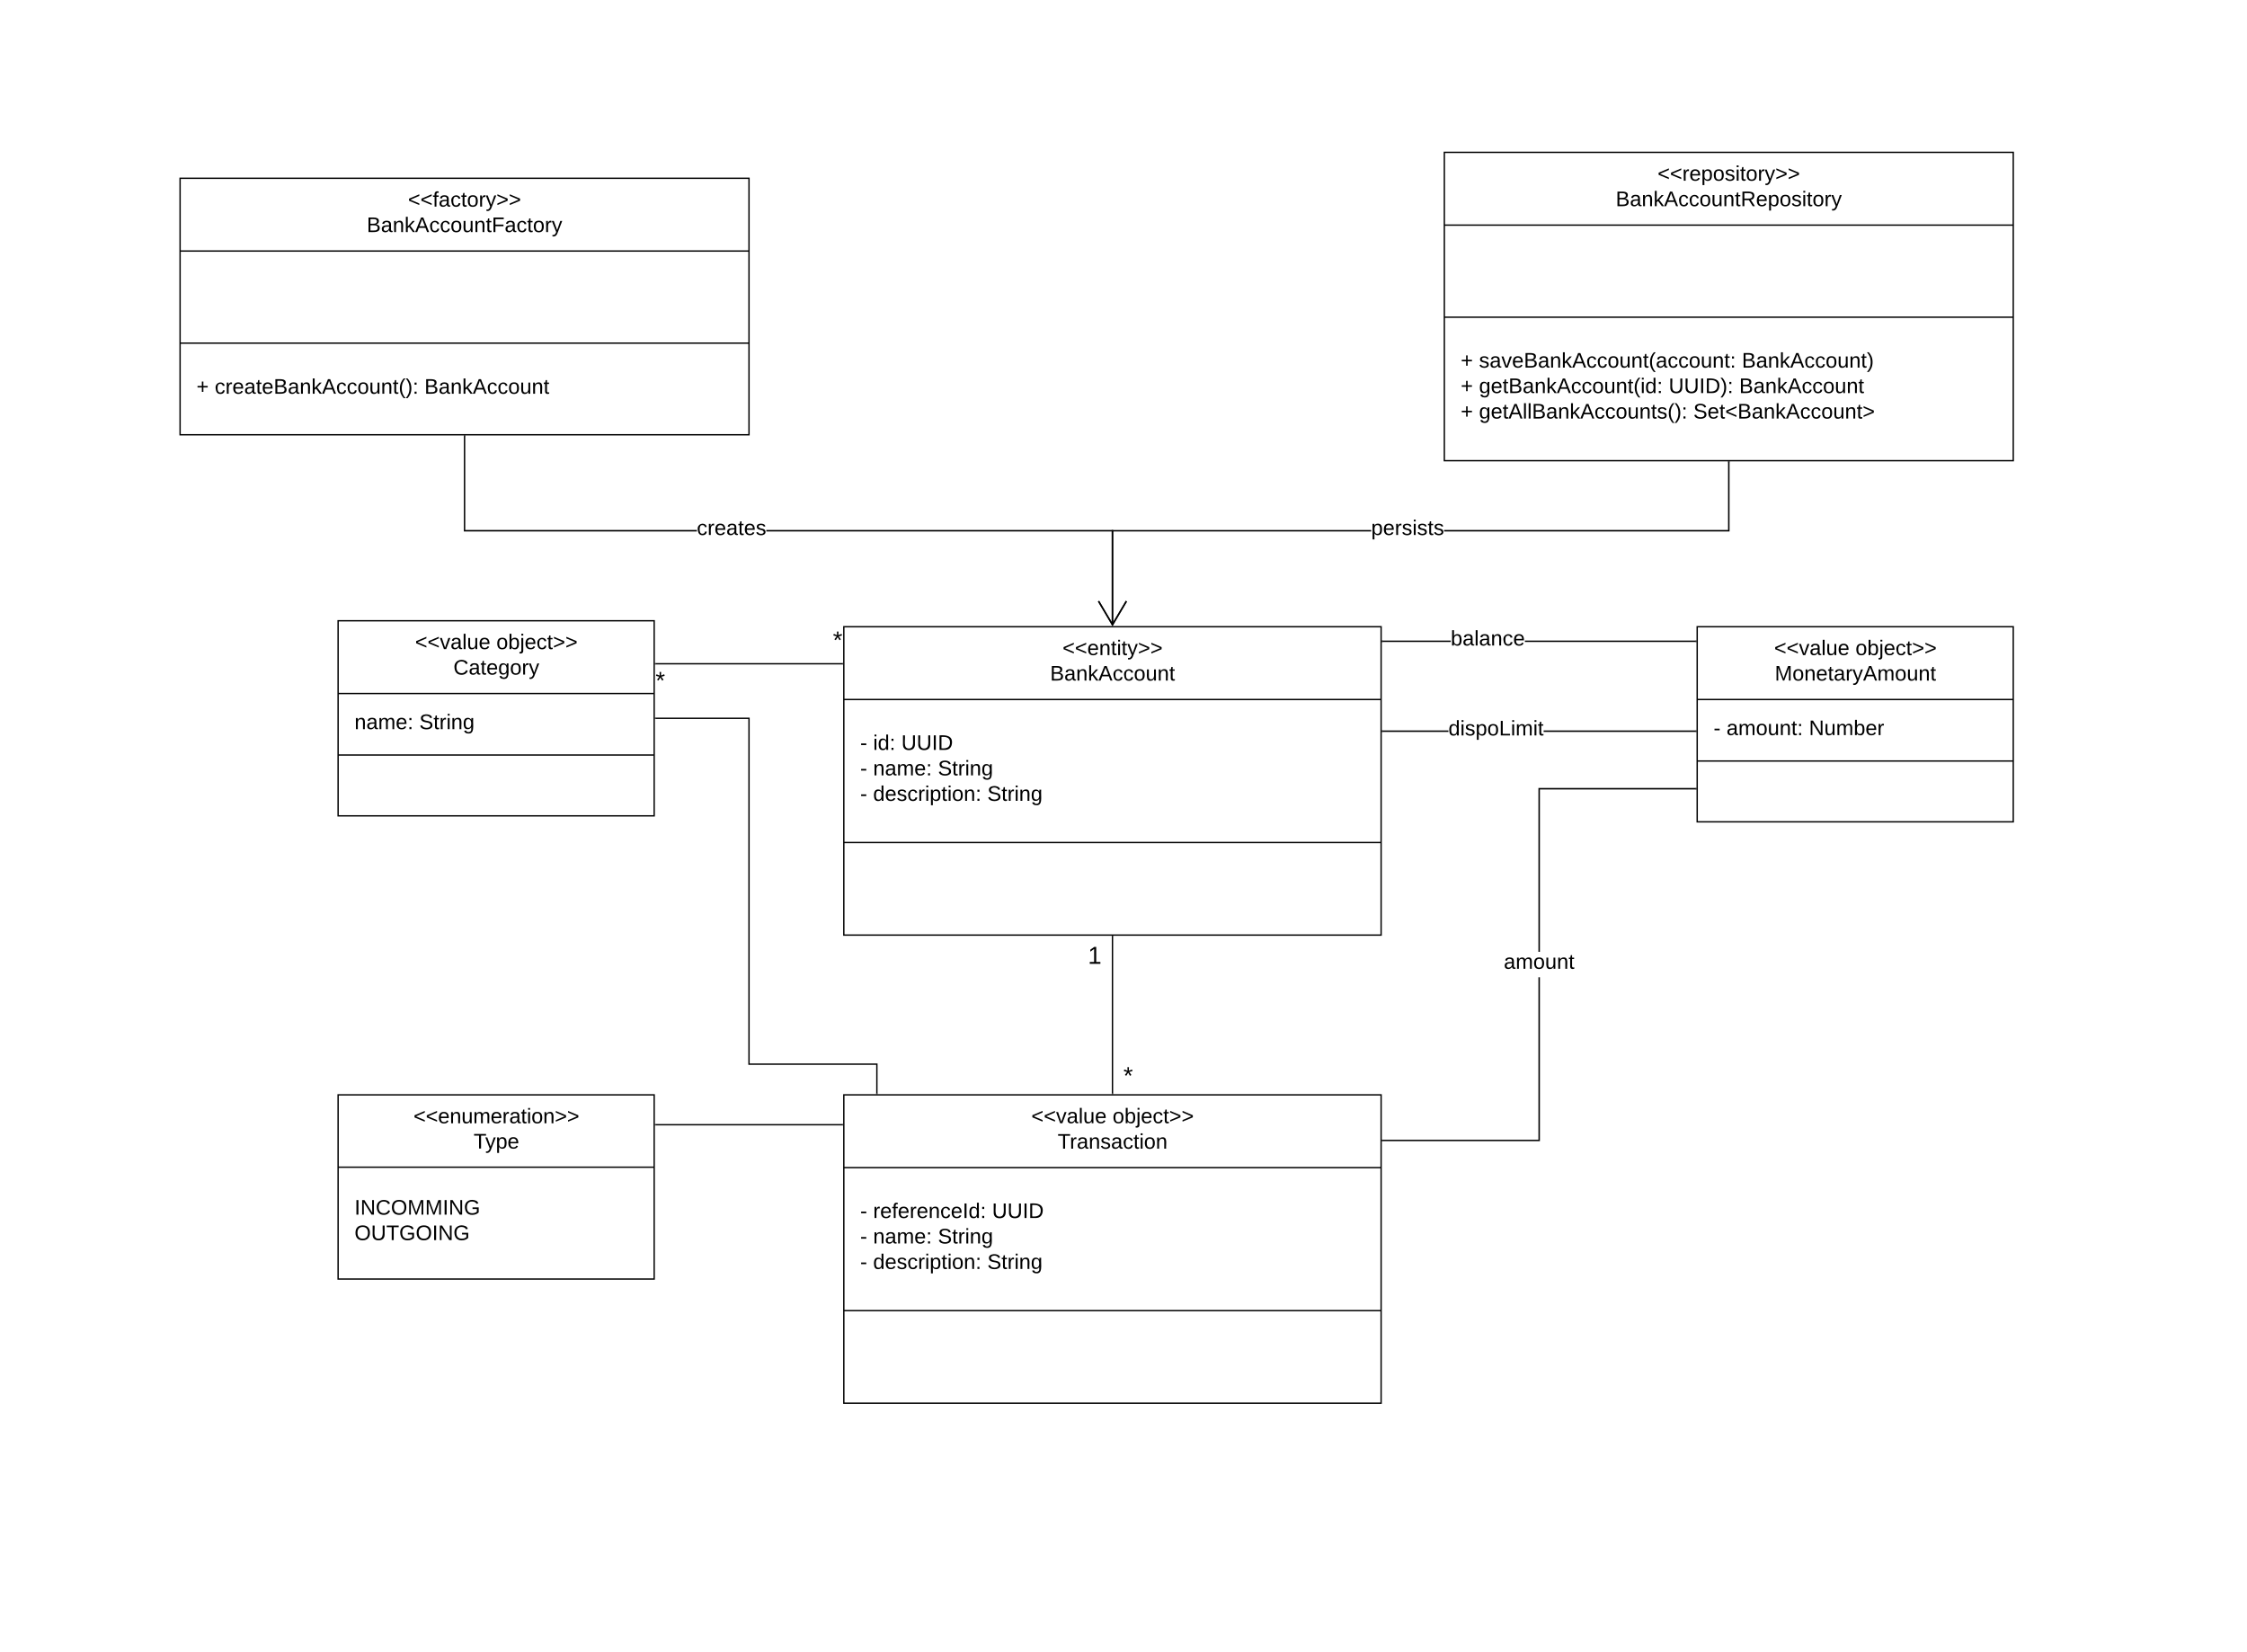 <svg xmlns="http://www.w3.org/2000/svg" xmlns:xlink="http://www.w3.org/1999/xlink" xmlns:lucid="lucid" width="1647" height="1211"><g transform="translate(-1953 -1769)" lucid:page-tab-id="0_0"><path d="M0 0h7006.96v3444.06H0z" fill="#fff"/><path d="M2571.5 2228.38h393.83v226H2571.5z" stroke="#000" fill="#fff"/><path d="M2571.5 2281.72h393.83m-393.83 104.83h393.83" stroke="#000" fill="none"/><use xlink:href="#a" transform="matrix(1,0,0,1,2579.5,2236.382) translate(152.293 12.778)"/><use xlink:href="#b" transform="matrix(1,0,0,1,2579.5,2236.382) translate(143.198 31.444)"/><use xlink:href="#c" transform="matrix(1,0,0,1,2583.5,2289.715) translate(0 28.944)"/><use xlink:href="#d" transform="matrix(1,0,0,1,2583.5,2289.715) translate(9.463 28.944)"/><use xlink:href="#e" transform="matrix(1,0,0,1,2583.5,2289.715) translate(30.16 28.944)"/><use xlink:href="#c" transform="matrix(1,0,0,1,2583.5,2289.715) translate(0 47.611)"/><use xlink:href="#f" transform="matrix(1,0,0,1,2583.5,2289.715) translate(9.463 47.611)"/><use xlink:href="#g" transform="matrix(1,0,0,1,2583.5,2289.715) translate(56.951 47.611)"/><use xlink:href="#c" transform="matrix(1,0,0,1,2583.5,2289.715) translate(0 66.278)"/><use xlink:href="#h" transform="matrix(1,0,0,1,2583.5,2289.715) translate(9.463 66.278)"/><use xlink:href="#i" transform="matrix(1,0,0,1,2583.5,2289.715) translate(93.16 66.278)"/><path d="M3197 2228.38h231.67v143H3197z" stroke="#000" fill="#fff"/><path d="M3197 2281.72h231.67M3197 2326.8h231.67" stroke="#000" fill="none"/><use xlink:href="#j" transform="matrix(1,0,0,1,3205,2236.382) translate(48.414 12.778)"/><use xlink:href="#k" transform="matrix(1,0,0,1,3205,2236.382) translate(108 12.778)"/><use xlink:href="#l" transform="matrix(1,0,0,1,3205,2236.382) translate(48.867 31.444)"/><use xlink:href="#c" transform="matrix(1,0,0,1,3209,2289.715) translate(0 18.111)"/><use xlink:href="#m" transform="matrix(1,0,0,1,3209,2289.715) translate(9.463 18.111)"/><use xlink:href="#n" transform="matrix(1,0,0,1,3209,2289.715) translate(69.914 18.111)"/><path d="M3016.34 2239.53h-50v-1h50zm179.66 0h-125.26v-1H3196z" stroke="#000" stroke-width=".05"/><path d="M2966.35 2239.53h-.52v-1h.52z"/><path d="M2966.37 2239.56h-.56v-1.05h.57zm-.5-1v.95h.45v-.94z" stroke="#000" stroke-width=".05"/><path d="M3196.5 2239.53h-.5v-1h.5z"/><path d="M3196.53 2239.56h-.57v-1.05h.57zm-.52-1v.95h.47v-.94z" stroke="#000" stroke-width=".05"/><use xlink:href="#o" transform="matrix(1,0,0,1,3016.341,2229.698) translate(0 12.444)"/><path d="M3014.64 2305.44h-48.3v-1h48.3zm181.36 0h-111.53v-1H3196z" stroke="#000" stroke-width=".05"/><path d="M2966.35 2305.44h-.52v-1h.52z"/><path d="M2966.37 2305.47h-.56v-1.05h.57zm-.5-1v.95h.45v-.95z" stroke="#000" stroke-width=".05"/><path d="M3196.5 2305.44h-.5v-1h.5z"/><path d="M3196.53 2305.47h-.57v-1.05h.57zm-.52-1v.95h.47v-.95z" stroke="#000" stroke-width=".05"/><use xlink:href="#p" transform="matrix(1,0,0,1,3014.645,2295.61) translate(0 12.444)"/><path d="M2200.83 2224h231.67v143h-231.67z" stroke="#000" fill="#fff"/><path d="M2200.83 2277.33h231.67m-231.67 45.08h231.67" stroke="#000" fill="none"/><use xlink:href="#j" transform="matrix(1,0,0,1,2208.833,2232) translate(48.414 12.778)"/><use xlink:href="#k" transform="matrix(1,0,0,1,2208.833,2232) translate(108 12.778)"/><use xlink:href="#q" transform="matrix(1,0,0,1,2208.833,2232) translate(76.5 31.444)"/><use xlink:href="#r" transform="matrix(1,0,0,1,2212.833,2285.333) translate(0 18.111)"/><use xlink:href="#i" transform="matrix(1,0,0,1,2212.833,2285.333) translate(47.488 18.111)"/><path d="M2570.5 2255.52h-137" stroke="#000" fill="none"/><path d="M2571 2256.02h-.5v-1h.5zM2433.5 2256.02h-.5v-1h.5z" stroke="#000" stroke-width=".05"/><use xlink:href="#s" transform="matrix(1,0,0,1,2563.5,2229.922) translate(0 14.4)"/><use xlink:href="#s" transform="matrix(1,0,0,1,2433.5,2259.522) translate(0 14.4)"/><path d="M2571.5 2571.5h393.83v226H2571.5z" stroke="#000" fill="#fff"/><path d="M2571.5 2624.83h393.83m-393.83 104.83h393.83" stroke="#000" fill="none"/><use xlink:href="#j" transform="matrix(1,0,0,1,2579.5,2579.5) translate(129.414 12.778)"/><use xlink:href="#k" transform="matrix(1,0,0,1,2579.5,2579.5) translate(189 12.778)"/><use xlink:href="#t" transform="matrix(1,0,0,1,2579.5,2579.5) translate(148.728 31.444)"/><use xlink:href="#c" transform="matrix(1,0,0,1,2583.5,2632.833) translate(0 28.944)"/><use xlink:href="#u" transform="matrix(1,0,0,1,2583.5,2632.833) translate(9.463 28.944)"/><use xlink:href="#e" transform="matrix(1,0,0,1,2583.5,2632.833) translate(96.66 28.944)"/><use xlink:href="#c" transform="matrix(1,0,0,1,2583.5,2632.833) translate(0 47.611)"/><use xlink:href="#f" transform="matrix(1,0,0,1,2583.5,2632.833) translate(9.463 47.611)"/><use xlink:href="#g" transform="matrix(1,0,0,1,2583.5,2632.833) translate(56.951 47.611)"/><use xlink:href="#c" transform="matrix(1,0,0,1,2583.5,2632.833) translate(0 66.278)"/><use xlink:href="#h" transform="matrix(1,0,0,1,2583.5,2632.833) translate(9.463 66.278)"/><use xlink:href="#i" transform="matrix(1,0,0,1,2583.5,2632.833) translate(93.16 66.278)"/><path d="M3081.67 2605.4h-115.34v-1h114.34v-119.06h1zM3196 2347.6h-114.33v119.05h-1v-120.05H3196z" stroke="#000" stroke-width=".05"/><path d="M2966.35 2605.4h-.52v-1h.52z"/><path d="M2966.37 2605.4h-.56v-1.04h.57zm-.5-1v.96h.45v-.95z" stroke="#000" stroke-width=".05"/><path d="M3196.5 2347.62h-.5v-1h.5z"/><path d="M3196.53 2347.65h-.57v-1.05h.57zm-.52-1v.95h.47v-.95z" stroke="#000" stroke-width=".05"/><use xlink:href="#v" transform="matrix(1,0,0,1,3055.262,2466.671) translate(0 12.444)"/><path d="M2200.83 2571.5h231.67v135h-231.67z" stroke="#000" fill="#fff"/><path d="M2200.83 2624.52h231.67" stroke="#000" fill="none"/><use xlink:href="#w" transform="matrix(1,0,0,1,2208.833,2579.5) translate(47.218 12.83)"/><use xlink:href="#x" transform="matrix(1,0,0,1,2208.833,2579.5) translate(91.31 31.341)"/><use xlink:href="#y" transform="matrix(1,0,0,1,2212.833,2632.522) translate(0 26.778)"/><use xlink:href="#z" transform="matrix(1,0,0,1,2212.833,2632.522) translate(0 45.444)"/><path d="M2570.5 2593.4h-137" stroke="#000" fill="none"/><path d="M2571 2593.9h-.5v-1h.5zM2433.5 2593.9h-.5v-1h.5z" stroke="#000" stroke-width=".05"/><path d="M2768.42 2455.38v115.12" stroke="#000" fill="none"/><path d="M2768.92 2455.4h-1v-.52h1zM2768.92 2571h-1v-.5h1z" stroke="#000" stroke-width=".05"/><g><use xlink:href="#A" transform="matrix(1,0,0,1,2750.417,2461.047) translate(0 14.4)"/></g><g><use xlink:href="#s" transform="matrix(1,0,0,1,2776.417,2549.2) translate(0 14.4)"/></g><path d="M2595.73 2570.5V2549H2502v-253.5h-68.5" stroke="#000" fill="none"/><path d="M2596.23 2571h-1v-.5h1zM2433.5 2296h-.5v-1h.5z" stroke="#000" stroke-width=".05"/><path d="M2085 1899.67h417v188h-417z" stroke="#000" fill="#fff"/><path d="M2085 1953h417m-417 67.5h417" stroke="#000" fill="none"/><g><use xlink:href="#B" transform="matrix(1,0,0,1,2093,1907.667) translate(159.04 12.778)"/><use xlink:href="#C" transform="matrix(1,0,0,1,2093,1907.667) translate(128.815 31.444)"/></g><g><use xlink:href="#D" transform="matrix(1,0,0,1,2097,2028.496) translate(0 29.111)"/><use xlink:href="#E" transform="matrix(1,0,0,1,2097,2028.496) translate(13.395 29.111)"/><use xlink:href="#F" transform="matrix(1,0,0,1,2097,2028.496) translate(167.093 29.111)"/></g><path d="M3011.67 1880.67h417v226h-417z" stroke="#000" fill="#fff"/><path d="M3011.67 1934h417m-417 67.5h417" stroke="#000" fill="none"/><g><use xlink:href="#G" transform="matrix(1,0,0,1,3019.667,1888.667) translate(148.281 12.778)"/><use xlink:href="#H" transform="matrix(1,0,0,1,3019.667,1888.667) translate(117.602 31.444)"/></g><g><use xlink:href="#D" transform="matrix(1,0,0,1,3023.667,2009.496) translate(0 28.944)"/><use xlink:href="#I" transform="matrix(1,0,0,1,3023.667,2009.496) translate(13.395 28.944)"/><use xlink:href="#J" transform="matrix(1,0,0,1,3023.667,2009.496) translate(206.068 28.944)"/><use xlink:href="#D" transform="matrix(1,0,0,1,3023.667,2009.496) translate(0 47.611)"/><use xlink:href="#K" transform="matrix(1,0,0,1,3023.667,2009.496) translate(13.395 47.611)"/><use xlink:href="#L" transform="matrix(1,0,0,1,3023.667,2009.496) translate(152.444 47.611)"/><use xlink:href="#M" transform="matrix(1,0,0,1,3023.667,2009.496) translate(204.123 47.611)"/><use xlink:href="#D" transform="matrix(1,0,0,1,3023.667,2009.496) translate(0 66.278)"/><use xlink:href="#N" transform="matrix(1,0,0,1,3023.667,2009.496) translate(13.395 66.278)"/><use xlink:href="#O" transform="matrix(1,0,0,1,3023.667,2009.496) translate(170.506 66.278)"/></g><path d="M2768.92 2157.52v69.45h-1v-68.45h-253.2v-1zm-305.15 0v1H2293v-69.85h1v68.85z" stroke="#000" stroke-width=".05"/><path d="M2294 2088.68h-1v-.5h1z"/><path d="M2294.03 2088.7h-1.06v-.56h1.06zm-1-.5v.45h.94v-.46zM2768.42 2225.92l9.75-16.5.86.52-10.6 17.94-10.63-17.94.87-.5z" stroke="#000" stroke-width=".05"/><g><use xlink:href="#P" transform="matrix(1,0,0,1,2463.767,2148.691) translate(0 12.444)"/></g><path d="M2958.05 2158.52H2768.9v68.45h-1v-69.45h190.13zm262.62 0h-209.13v-1h208.13v-49.85h1z" stroke="#000" stroke-width=".05"/><path d="M3220.67 2107.68h-1v-.5h1z"/><path d="M3220.7 2107.7h-1.06v-.56h1.05zm-1-.5v.45h.94v-.46zM2768.42 2225.92l9.75-16.5.86.52-10.6 17.94-10.63-17.94.87-.5z" stroke="#000" stroke-width=".05"/><g><use xlink:href="#Q" transform="matrix(1,0,0,1,2958.045,2148.691) translate(0 12.444)"/></g><defs><path d="M18-100v-36l175-74v27L42-118l151 64v27" id="R"/><path d="M100-194c63 0 86 42 84 106H49c0 40 14 67 53 68 26 1 43-12 49-29l28 8c-11 28-37 45-77 45C44 4 14-33 15-96c1-61 26-98 85-98zm52 81c6-60-76-77-97-28-3 7-6 17-6 28h103" id="S"/><path d="M117-194c89-4 53 116 60 194h-32v-121c0-31-8-49-39-48C34-167 62-67 57 0H25l-1-190h30c1 10-1 24 2 32 11-22 29-35 61-36" id="T"/><path d="M59-47c-2 24 18 29 38 22v24C64 9 27 4 27-40v-127H5v-23h24l9-43h21v43h35v23H59v120" id="U"/><path d="M24-231v-30h32v30H24zM24 0v-190h32V0H24" id="V"/><path d="M179-190L93 31C79 59 56 82 12 73V49c39 6 53-20 64-50L1-190h34L92-34l54-156h33" id="W"/><path d="M18-27v-27l151-64-151-65v-27l175 74v36" id="X"/><g id="a"><use transform="matrix(0.043,0,0,0.043,0,0)" xlink:href="#R"/><use transform="matrix(0.043,0,0,0.043,9.074,0)" xlink:href="#R"/><use transform="matrix(0.043,0,0,0.043,18.148,0)" xlink:href="#S"/><use transform="matrix(0.043,0,0,0.043,26.79,0)" xlink:href="#T"/><use transform="matrix(0.043,0,0,0.043,35.432,0)" xlink:href="#U"/><use transform="matrix(0.043,0,0,0.043,39.753,0)" xlink:href="#V"/><use transform="matrix(0.043,0,0,0.043,43.167,0)" xlink:href="#U"/><use transform="matrix(0.043,0,0,0.043,47.488,0)" xlink:href="#W"/><use transform="matrix(0.043,0,0,0.043,55.265,0)" xlink:href="#X"/><use transform="matrix(0.043,0,0,0.043,64.34,0)" xlink:href="#X"/></g><path d="M160-131c35 5 61 23 61 61C221 17 115-2 30 0v-248c76 3 177-17 177 60 0 33-19 50-47 57zm-97-11c50-1 110 9 110-42 0-47-63-36-110-37v79zm0 115c55-2 124 14 124-45 0-56-70-42-124-44v89" id="Y"/><path d="M141-36C126-15 110 5 73 4 37 3 15-17 15-53c-1-64 63-63 125-63 3-35-9-54-41-54-24 1-41 7-42 31l-33-3c5-37 33-52 76-52 45 0 72 20 72 64v82c-1 20 7 32 28 27v20c-31 9-61-2-59-35zM48-53c0 20 12 33 32 33 41-3 63-29 60-74-43 2-92-5-92 41" id="Z"/><path d="M143 0L79-87 56-68V0H24v-261h32v163l83-92h37l-77 82L181 0h-38" id="aa"/><path d="M205 0l-28-72H64L36 0H1l101-248h38L239 0h-34zm-38-99l-47-123c-12 45-31 82-46 123h93" id="ab"/><path d="M96-169c-40 0-48 33-48 73s9 75 48 75c24 0 41-14 43-38l32 2c-6 37-31 61-74 61-59 0-76-41-82-99-10-93 101-131 147-64 4 7 5 14 7 22l-32 3c-4-21-16-35-41-35" id="ac"/><path d="M100-194c62-1 85 37 85 99 1 63-27 99-86 99S16-35 15-95c0-66 28-99 85-99zM99-20c44 1 53-31 53-75 0-43-8-75-51-75s-53 32-53 75 10 74 51 75" id="ad"/><path d="M84 4C-5 8 30-112 23-190h32v120c0 31 7 50 39 49 72-2 45-101 50-169h31l1 190h-30c-1-10 1-25-2-33-11 22-28 36-60 37" id="ae"/><g id="b"><use transform="matrix(0.043,0,0,0.043,0,0)" xlink:href="#Y"/><use transform="matrix(0.043,0,0,0.043,10.37,0)" xlink:href="#Z"/><use transform="matrix(0.043,0,0,0.043,19.012,0)" xlink:href="#T"/><use transform="matrix(0.043,0,0,0.043,27.654,0)" xlink:href="#aa"/><use transform="matrix(0.043,0,0,0.043,35.432,0)" xlink:href="#ab"/><use transform="matrix(0.043,0,0,0.043,45.802,0)" xlink:href="#ac"/><use transform="matrix(0.043,0,0,0.043,53.58,0)" xlink:href="#ac"/><use transform="matrix(0.043,0,0,0.043,61.358,0)" xlink:href="#ad"/><use transform="matrix(0.043,0,0,0.043,70,0)" xlink:href="#ae"/><use transform="matrix(0.043,0,0,0.043,78.642,0)" xlink:href="#T"/><use transform="matrix(0.043,0,0,0.043,87.284,0)" xlink:href="#U"/></g><path d="M16-82v-28h88v28H16" id="af"/><use transform="matrix(0.043,0,0,0.043,0,0)" xlink:href="#af" id="c"/><path d="M85-194c31 0 48 13 60 33l-1-100h32l1 261h-30c-2-10 0-23-3-31C134-8 116 4 85 4 32 4 16-35 15-94c0-66 23-100 70-100zm9 24c-40 0-46 34-46 75 0 40 6 74 45 74 42 0 51-32 51-76 0-42-9-74-50-73" id="ag"/><path d="M33-154v-36h34v36H33zM33 0v-36h34V0H33" id="ah"/><g id="d"><use transform="matrix(0.043,0,0,0.043,0,0)" xlink:href="#V"/><use transform="matrix(0.043,0,0,0.043,3.414,0)" xlink:href="#ag"/><use transform="matrix(0.043,0,0,0.043,12.056,0)" xlink:href="#ah"/></g><path d="M232-93c-1 65-40 97-104 97C67 4 28-28 28-90v-158h33c8 89-33 224 67 224 102 0 64-133 71-224h33v155" id="ai"/><path d="M33 0v-248h34V0H33" id="aj"/><path d="M30-248c118-7 216 8 213 122C240-48 200 0 122 0H30v-248zM63-27c89 8 146-16 146-99s-60-101-146-95v194" id="ak"/><g id="e"><use transform="matrix(0.043,0,0,0.043,0,0)" xlink:href="#ai"/><use transform="matrix(0.043,0,0,0.043,11.191,0)" xlink:href="#ai"/><use transform="matrix(0.043,0,0,0.043,22.383,0)" xlink:href="#aj"/><use transform="matrix(0.043,0,0,0.043,26.704,0)" xlink:href="#ak"/></g><path d="M210-169c-67 3-38 105-44 169h-31v-121c0-29-5-50-35-48C34-165 62-65 56 0H25l-1-190h30c1 10-1 24 2 32 10-44 99-50 107 0 11-21 27-35 58-36 85-2 47 119 55 194h-31v-121c0-29-5-49-35-48" id="al"/><g id="f"><use transform="matrix(0.043,0,0,0.043,0,0)" xlink:href="#T"/><use transform="matrix(0.043,0,0,0.043,8.642,0)" xlink:href="#Z"/><use transform="matrix(0.043,0,0,0.043,17.284,0)" xlink:href="#al"/><use transform="matrix(0.043,0,0,0.043,30.204,0)" xlink:href="#S"/><use transform="matrix(0.043,0,0,0.043,38.846,0)" xlink:href="#ah"/></g><path d="M185-189c-5-48-123-54-124 2 14 75 158 14 163 119 3 78-121 87-175 55-17-10-28-26-33-46l33-7c5 56 141 63 141-1 0-78-155-14-162-118-5-82 145-84 179-34 5 7 8 16 11 25" id="am"/><path d="M114-163C36-179 61-72 57 0H25l-1-190h30c1 12-1 29 2 39 6-27 23-49 58-41v29" id="an"/><path d="M177-190C167-65 218 103 67 71c-23-6-38-20-44-43l32-5c15 47 100 32 89-28v-30C133-14 115 1 83 1 29 1 15-40 15-95c0-56 16-97 71-98 29-1 48 16 59 35 1-10 0-23 2-32h30zM94-22c36 0 50-32 50-73 0-42-14-75-50-75-39 0-46 34-46 75s6 73 46 73" id="ao"/><g id="g"><use transform="matrix(0.043,0,0,0.043,0,0)" xlink:href="#am"/><use transform="matrix(0.043,0,0,0.043,10.37,0)" xlink:href="#U"/><use transform="matrix(0.043,0,0,0.043,14.691,0)" xlink:href="#an"/><use transform="matrix(0.043,0,0,0.043,19.833,0)" xlink:href="#V"/><use transform="matrix(0.043,0,0,0.043,23.247,0)" xlink:href="#T"/><use transform="matrix(0.043,0,0,0.043,31.889,0)" xlink:href="#ao"/></g><path d="M135-143c-3-34-86-38-87 0 15 53 115 12 119 90S17 21 10-45l28-5c4 36 97 45 98 0-10-56-113-15-118-90-4-57 82-63 122-42 12 7 21 19 24 35" id="ap"/><path d="M115-194c55 1 70 41 70 98S169 2 115 4C84 4 66-9 55-30l1 105H24l-1-265h31l2 30c10-21 28-34 59-34zm-8 174c40 0 45-34 45-75s-6-73-45-74c-42 0-51 32-51 76 0 43 10 73 51 73" id="aq"/><g id="h"><use transform="matrix(0.043,0,0,0.043,0,0)" xlink:href="#ag"/><use transform="matrix(0.043,0,0,0.043,8.642,0)" xlink:href="#S"/><use transform="matrix(0.043,0,0,0.043,17.284,0)" xlink:href="#ap"/><use transform="matrix(0.043,0,0,0.043,25.062,0)" xlink:href="#ac"/><use transform="matrix(0.043,0,0,0.043,32.84,0)" xlink:href="#an"/><use transform="matrix(0.043,0,0,0.043,37.981,0)" xlink:href="#V"/><use transform="matrix(0.043,0,0,0.043,41.395,0)" xlink:href="#aq"/><use transform="matrix(0.043,0,0,0.043,50.037,0)" xlink:href="#U"/><use transform="matrix(0.043,0,0,0.043,54.358,0)" xlink:href="#V"/><use transform="matrix(0.043,0,0,0.043,57.772,0)" xlink:href="#ad"/><use transform="matrix(0.043,0,0,0.043,66.414,0)" xlink:href="#T"/><use transform="matrix(0.043,0,0,0.043,75.056,0)" xlink:href="#ah"/></g><g id="i"><use transform="matrix(0.043,0,0,0.043,0,0)" xlink:href="#am"/><use transform="matrix(0.043,0,0,0.043,10.37,0)" xlink:href="#U"/><use transform="matrix(0.043,0,0,0.043,14.691,0)" xlink:href="#an"/><use transform="matrix(0.043,0,0,0.043,19.833,0)" xlink:href="#V"/><use transform="matrix(0.043,0,0,0.043,23.247,0)" xlink:href="#T"/><use transform="matrix(0.043,0,0,0.043,31.889,0)" xlink:href="#ao"/></g><path d="M108 0H70L1-190h34L89-25l56-165h34" id="ar"/><path d="M24 0v-261h32V0H24" id="as"/><g id="j"><use transform="matrix(0.043,0,0,0.043,0,0)" xlink:href="#R"/><use transform="matrix(0.043,0,0,0.043,9.074,0)" xlink:href="#R"/><use transform="matrix(0.043,0,0,0.043,18.148,0)" xlink:href="#ar"/><use transform="matrix(0.043,0,0,0.043,25.926,0)" xlink:href="#Z"/><use transform="matrix(0.043,0,0,0.043,34.568,0)" xlink:href="#as"/><use transform="matrix(0.043,0,0,0.043,37.981,0)" xlink:href="#ae"/><use transform="matrix(0.043,0,0,0.043,46.623,0)" xlink:href="#S"/></g><path d="M115-194c53 0 69 39 70 98 0 66-23 100-70 100C84 3 66-7 56-30L54 0H23l1-261h32v101c10-23 28-34 59-34zm-8 174c40 0 45-34 45-75 0-40-5-75-45-74-42 0-51 32-51 76 0 43 10 73 51 73" id="at"/><path d="M24-231v-30h32v30H24zM-9 49c24 4 33-6 33-30v-209h32V24c2 40-23 58-65 49V49" id="au"/><g id="k"><use transform="matrix(0.043,0,0,0.043,0,0)" xlink:href="#ad"/><use transform="matrix(0.043,0,0,0.043,8.642,0)" xlink:href="#at"/><use transform="matrix(0.043,0,0,0.043,17.284,0)" xlink:href="#au"/><use transform="matrix(0.043,0,0,0.043,20.698,0)" xlink:href="#S"/><use transform="matrix(0.043,0,0,0.043,29.34,0)" xlink:href="#ac"/><use transform="matrix(0.043,0,0,0.043,37.117,0)" xlink:href="#U"/><use transform="matrix(0.043,0,0,0.043,41.438,0)" xlink:href="#X"/><use transform="matrix(0.043,0,0,0.043,50.512,0)" xlink:href="#X"/></g><path d="M240 0l2-218c-23 76-54 145-80 218h-23L58-218 59 0H30v-248h44l77 211c21-75 51-140 76-211h43V0h-30" id="av"/><g id="l"><use transform="matrix(0.043,0,0,0.043,0,0)" xlink:href="#av"/><use transform="matrix(0.043,0,0,0.043,12.92,0)" xlink:href="#ad"/><use transform="matrix(0.043,0,0,0.043,21.562,0)" xlink:href="#T"/><use transform="matrix(0.043,0,0,0.043,30.204,0)" xlink:href="#S"/><use transform="matrix(0.043,0,0,0.043,38.846,0)" xlink:href="#U"/><use transform="matrix(0.043,0,0,0.043,43.167,0)" xlink:href="#Z"/><use transform="matrix(0.043,0,0,0.043,51.809,0)" xlink:href="#an"/><use transform="matrix(0.043,0,0,0.043,56.951,0)" xlink:href="#W"/><use transform="matrix(0.043,0,0,0.043,64.728,0)" xlink:href="#ab"/><use transform="matrix(0.043,0,0,0.043,75.099,0)" xlink:href="#al"/><use transform="matrix(0.043,0,0,0.043,88.019,0)" xlink:href="#ad"/><use transform="matrix(0.043,0,0,0.043,96.66,0)" xlink:href="#ae"/><use transform="matrix(0.043,0,0,0.043,105.302,0)" xlink:href="#T"/><use transform="matrix(0.043,0,0,0.043,113.944,0)" xlink:href="#U"/></g><g id="m"><use transform="matrix(0.043,0,0,0.043,0,0)" xlink:href="#Z"/><use transform="matrix(0.043,0,0,0.043,8.642,0)" xlink:href="#al"/><use transform="matrix(0.043,0,0,0.043,21.562,0)" xlink:href="#ad"/><use transform="matrix(0.043,0,0,0.043,30.204,0)" xlink:href="#ae"/><use transform="matrix(0.043,0,0,0.043,38.846,0)" xlink:href="#T"/><use transform="matrix(0.043,0,0,0.043,47.488,0)" xlink:href="#U"/><use transform="matrix(0.043,0,0,0.043,51.809,0)" xlink:href="#ah"/></g><path d="M190 0L58-211 59 0H30v-248h39L202-35l-2-213h31V0h-41" id="aw"/><g id="n"><use transform="matrix(0.043,0,0,0.043,0,0)" xlink:href="#aw"/><use transform="matrix(0.043,0,0,0.043,11.191,0)" xlink:href="#ae"/><use transform="matrix(0.043,0,0,0.043,19.833,0)" xlink:href="#al"/><use transform="matrix(0.043,0,0,0.043,32.753,0)" xlink:href="#at"/><use transform="matrix(0.043,0,0,0.043,41.395,0)" xlink:href="#S"/><use transform="matrix(0.043,0,0,0.043,50.037,0)" xlink:href="#an"/></g><g id="o"><use transform="matrix(0.043,0,0,0.043,0,0)" xlink:href="#at"/><use transform="matrix(0.043,0,0,0.043,8.642,0)" xlink:href="#Z"/><use transform="matrix(0.043,0,0,0.043,17.284,0)" xlink:href="#as"/><use transform="matrix(0.043,0,0,0.043,20.698,0)" xlink:href="#Z"/><use transform="matrix(0.043,0,0,0.043,29.34,0)" xlink:href="#T"/><use transform="matrix(0.043,0,0,0.043,37.981,0)" xlink:href="#ac"/><use transform="matrix(0.043,0,0,0.043,45.759,0)" xlink:href="#S"/></g><path d="M30 0v-248h33v221h125V0H30" id="ax"/><g id="p"><use transform="matrix(0.043,0,0,0.043,0,0)" xlink:href="#ag"/><use transform="matrix(0.043,0,0,0.043,8.642,0)" xlink:href="#V"/><use transform="matrix(0.043,0,0,0.043,12.056,0)" xlink:href="#ap"/><use transform="matrix(0.043,0,0,0.043,19.833,0)" xlink:href="#aq"/><use transform="matrix(0.043,0,0,0.043,28.475,0)" xlink:href="#ad"/><use transform="matrix(0.043,0,0,0.043,37.117,0)" xlink:href="#ax"/><use transform="matrix(0.043,0,0,0.043,45.759,0)" xlink:href="#V"/><use transform="matrix(0.043,0,0,0.043,49.173,0)" xlink:href="#al"/><use transform="matrix(0.043,0,0,0.043,62.093,0)" xlink:href="#V"/><use transform="matrix(0.043,0,0,0.043,65.506,0)" xlink:href="#U"/></g><path d="M212-179c-10-28-35-45-73-45-59 0-87 40-87 99 0 60 29 101 89 101 43 0 62-24 78-52l27 14C228-24 195 4 139 4 59 4 22-46 18-125c-6-104 99-153 187-111 19 9 31 26 39 46" id="ay"/><g id="q"><use transform="matrix(0.043,0,0,0.043,0,0)" xlink:href="#ay"/><use transform="matrix(0.043,0,0,0.043,11.191,0)" xlink:href="#Z"/><use transform="matrix(0.043,0,0,0.043,19.833,0)" xlink:href="#U"/><use transform="matrix(0.043,0,0,0.043,24.154,0)" xlink:href="#S"/><use transform="matrix(0.043,0,0,0.043,32.796,0)" xlink:href="#ao"/><use transform="matrix(0.043,0,0,0.043,41.438,0)" xlink:href="#ad"/><use transform="matrix(0.043,0,0,0.043,50.08,0)" xlink:href="#an"/><use transform="matrix(0.043,0,0,0.043,55.222,0)" xlink:href="#W"/></g><g id="r"><use transform="matrix(0.043,0,0,0.043,0,0)" xlink:href="#T"/><use transform="matrix(0.043,0,0,0.043,8.642,0)" xlink:href="#Z"/><use transform="matrix(0.043,0,0,0.043,17.284,0)" xlink:href="#al"/><use transform="matrix(0.043,0,0,0.043,30.204,0)" xlink:href="#S"/><use transform="matrix(0.043,0,0,0.043,38.846,0)" xlink:href="#ah"/></g><path d="M80-196l47-18 7 23-49 13 32 44-20 13-27-46-27 45-21-12 33-44-49-13 8-23 47 19-2-53h23" id="az"/><use transform="matrix(0.05,0,0,0.05,0,0)" xlink:href="#az" id="s"/><path d="M127-220V0H93v-220H8v-28h204v28h-85" id="aA"/><g id="t"><use transform="matrix(0.043,0,0,0.043,0,0)" xlink:href="#aA"/><use transform="matrix(0.043,0,0,0.043,8.901,0)" xlink:href="#an"/><use transform="matrix(0.043,0,0,0.043,14.043,0)" xlink:href="#Z"/><use transform="matrix(0.043,0,0,0.043,22.685,0)" xlink:href="#T"/><use transform="matrix(0.043,0,0,0.043,31.327,0)" xlink:href="#ap"/><use transform="matrix(0.043,0,0,0.043,39.105,0)" xlink:href="#Z"/><use transform="matrix(0.043,0,0,0.043,47.747,0)" xlink:href="#ac"/><use transform="matrix(0.043,0,0,0.043,55.525,0)" xlink:href="#U"/><use transform="matrix(0.043,0,0,0.043,59.846,0)" xlink:href="#V"/><use transform="matrix(0.043,0,0,0.043,63.259,0)" xlink:href="#ad"/><use transform="matrix(0.043,0,0,0.043,71.901,0)" xlink:href="#T"/></g><path d="M101-234c-31-9-42 10-38 44h38v23H63V0H32v-167H5v-23h27c-7-52 17-82 69-68v24" id="aB"/><g id="u"><use transform="matrix(0.043,0,0,0.043,0,0)" xlink:href="#an"/><use transform="matrix(0.043,0,0,0.043,5.142,0)" xlink:href="#S"/><use transform="matrix(0.043,0,0,0.043,13.784,0)" xlink:href="#aB"/><use transform="matrix(0.043,0,0,0.043,18.105,0)" xlink:href="#S"/><use transform="matrix(0.043,0,0,0.043,26.747,0)" xlink:href="#an"/><use transform="matrix(0.043,0,0,0.043,31.889,0)" xlink:href="#S"/><use transform="matrix(0.043,0,0,0.043,40.531,0)" xlink:href="#T"/><use transform="matrix(0.043,0,0,0.043,49.173,0)" xlink:href="#ac"/><use transform="matrix(0.043,0,0,0.043,56.951,0)" xlink:href="#S"/><use transform="matrix(0.043,0,0,0.043,65.593,0)" xlink:href="#aj"/><use transform="matrix(0.043,0,0,0.043,69.914,0)" xlink:href="#ag"/><use transform="matrix(0.043,0,0,0.043,78.556,0)" xlink:href="#ah"/></g><g id="v"><use transform="matrix(0.043,0,0,0.043,0,0)" xlink:href="#Z"/><use transform="matrix(0.043,0,0,0.043,8.642,0)" xlink:href="#al"/><use transform="matrix(0.043,0,0,0.043,21.562,0)" xlink:href="#ad"/><use transform="matrix(0.043,0,0,0.043,30.204,0)" xlink:href="#ae"/><use transform="matrix(0.043,0,0,0.043,38.846,0)" xlink:href="#T"/><use transform="matrix(0.043,0,0,0.043,47.488,0)" xlink:href="#U"/></g><g id="w"><use transform="matrix(0.043,0,0,0.043,0,0)" xlink:href="#R"/><use transform="matrix(0.043,0,0,0.043,8.998,0)" xlink:href="#R"/><use transform="matrix(0.043,0,0,0.043,17.997,0)" xlink:href="#S"/><use transform="matrix(0.043,0,0,0.043,26.567,0)" xlink:href="#T"/><use transform="matrix(0.043,0,0,0.043,35.137,0)" xlink:href="#ae"/><use transform="matrix(0.043,0,0,0.043,43.707,0)" xlink:href="#al"/><use transform="matrix(0.043,0,0,0.043,56.519,0)" xlink:href="#S"/><use transform="matrix(0.043,0,0,0.043,65.089,0)" xlink:href="#an"/><use transform="matrix(0.043,0,0,0.043,70.188,0)" xlink:href="#Z"/><use transform="matrix(0.043,0,0,0.043,78.758,0)" xlink:href="#U"/><use transform="matrix(0.043,0,0,0.043,83.043,0)" xlink:href="#V"/><use transform="matrix(0.043,0,0,0.043,86.428,0)" xlink:href="#ad"/><use transform="matrix(0.043,0,0,0.043,94.998,0)" xlink:href="#T"/><use transform="matrix(0.043,0,0,0.043,103.568,0)" xlink:href="#X"/><use transform="matrix(0.043,0,0,0.043,112.566,0)" xlink:href="#X"/></g><g id="x"><use transform="matrix(0.043,0,0,0.043,0,0)" xlink:href="#aA"/><use transform="matrix(0.043,0,0,0.043,8.527,0)" xlink:href="#W"/><use transform="matrix(0.043,0,0,0.043,16.24,0)" xlink:href="#aq"/><use transform="matrix(0.043,0,0,0.043,24.81,0)" xlink:href="#S"/></g><path d="M140-251c81 0 123 46 123 126C263-46 219 4 140 4 59 4 17-45 17-125s42-126 123-126zm0 227c63 0 89-41 89-101s-29-99-89-99c-61 0-89 39-89 99S79-25 140-24" id="aC"/><path d="M143 4C61 4 22-44 18-125c-5-107 100-154 193-111 17 8 29 25 37 43l-32 9c-13-25-37-40-76-40-61 0-88 39-88 99 0 61 29 100 91 101 35 0 62-11 79-27v-45h-74v-28h105v86C228-13 192 4 143 4" id="aD"/><g id="y"><use transform="matrix(0.043,0,0,0.043,0,0)" xlink:href="#aj"/><use transform="matrix(0.043,0,0,0.043,4.321,0)" xlink:href="#aw"/><use transform="matrix(0.043,0,0,0.043,15.512,0)" xlink:href="#ay"/><use transform="matrix(0.043,0,0,0.043,26.704,0)" xlink:href="#aC"/><use transform="matrix(0.043,0,0,0.043,38.802,0)" xlink:href="#av"/><use transform="matrix(0.043,0,0,0.043,51.722,0)" xlink:href="#av"/><use transform="matrix(0.043,0,0,0.043,64.642,0)" xlink:href="#aj"/><use transform="matrix(0.043,0,0,0.043,68.963,0)" xlink:href="#aw"/><use transform="matrix(0.043,0,0,0.043,80.154,0)" xlink:href="#aD"/></g><g id="z"><use transform="matrix(0.043,0,0,0.043,0,0)" xlink:href="#aC"/><use transform="matrix(0.043,0,0,0.043,12.099,0)" xlink:href="#ai"/><use transform="matrix(0.043,0,0,0.043,23.29,0)" xlink:href="#aA"/><use transform="matrix(0.043,0,0,0.043,32.753,0)" xlink:href="#aD"/><use transform="matrix(0.043,0,0,0.043,44.852,0)" xlink:href="#aC"/><use transform="matrix(0.043,0,0,0.043,56.951,0)" xlink:href="#aj"/><use transform="matrix(0.043,0,0,0.043,61.272,0)" xlink:href="#aw"/><use transform="matrix(0.043,0,0,0.043,72.463,0)" xlink:href="#aD"/></g><path d="M27 0v-27h64v-190l-56 39v-29l58-41h29v221h61V0H27" id="aE"/><use transform="matrix(0.05,0,0,0.05,0,0)" xlink:href="#aE" id="A"/><g id="B"><use transform="matrix(0.043,0,0,0.043,0,0)" xlink:href="#R"/><use transform="matrix(0.043,0,0,0.043,9.074,0)" xlink:href="#R"/><use transform="matrix(0.043,0,0,0.043,18.148,0)" xlink:href="#aB"/><use transform="matrix(0.043,0,0,0.043,22.469,0)" xlink:href="#Z"/><use transform="matrix(0.043,0,0,0.043,31.111,0)" xlink:href="#ac"/><use transform="matrix(0.043,0,0,0.043,38.889,0)" xlink:href="#U"/><use transform="matrix(0.043,0,0,0.043,43.21,0)" xlink:href="#ad"/><use transform="matrix(0.043,0,0,0.043,51.852,0)" xlink:href="#an"/><use transform="matrix(0.043,0,0,0.043,56.994,0)" xlink:href="#W"/><use transform="matrix(0.043,0,0,0.043,64.772,0)" xlink:href="#X"/><use transform="matrix(0.043,0,0,0.043,73.846,0)" xlink:href="#X"/></g><path d="M63-220v92h138v28H63V0H30v-248h175v28H63" id="aF"/><g id="C"><use transform="matrix(0.043,0,0,0.043,0,0)" xlink:href="#Y"/><use transform="matrix(0.043,0,0,0.043,10.37,0)" xlink:href="#Z"/><use transform="matrix(0.043,0,0,0.043,19.012,0)" xlink:href="#T"/><use transform="matrix(0.043,0,0,0.043,27.654,0)" xlink:href="#aa"/><use transform="matrix(0.043,0,0,0.043,35.432,0)" xlink:href="#ab"/><use transform="matrix(0.043,0,0,0.043,45.802,0)" xlink:href="#ac"/><use transform="matrix(0.043,0,0,0.043,53.58,0)" xlink:href="#ac"/><use transform="matrix(0.043,0,0,0.043,61.358,0)" xlink:href="#ad"/><use transform="matrix(0.043,0,0,0.043,70,0)" xlink:href="#ae"/><use transform="matrix(0.043,0,0,0.043,78.642,0)" xlink:href="#T"/><use transform="matrix(0.043,0,0,0.043,87.284,0)" xlink:href="#U"/><use transform="matrix(0.043,0,0,0.043,91.605,0)" xlink:href="#aF"/><use transform="matrix(0.043,0,0,0.043,101.068,0)" xlink:href="#Z"/><use transform="matrix(0.043,0,0,0.043,109.71,0)" xlink:href="#ac"/><use transform="matrix(0.043,0,0,0.043,117.488,0)" xlink:href="#U"/><use transform="matrix(0.043,0,0,0.043,121.809,0)" xlink:href="#ad"/><use transform="matrix(0.043,0,0,0.043,130.451,0)" xlink:href="#an"/><use transform="matrix(0.043,0,0,0.043,135.593,0)" xlink:href="#W"/></g><path d="M118-107v75H92v-75H18v-26h74v-75h26v75h74v26h-74" id="aG"/><use transform="matrix(0.043,0,0,0.043,0,0)" xlink:href="#aG" id="D"/><path d="M87 75C49 33 22-17 22-94c0-76 28-126 65-167h31c-38 41-64 92-64 168S80 34 118 75H87" id="aH"/><path d="M33-261c38 41 65 92 65 168S71 34 33 75H2C39 34 66-17 66-93S39-220 2-261h31" id="aI"/><g id="E"><use transform="matrix(0.043,0,0,0.043,0,0)" xlink:href="#ac"/><use transform="matrix(0.043,0,0,0.043,7.778,0)" xlink:href="#an"/><use transform="matrix(0.043,0,0,0.043,12.92,0)" xlink:href="#S"/><use transform="matrix(0.043,0,0,0.043,21.562,0)" xlink:href="#Z"/><use transform="matrix(0.043,0,0,0.043,30.204,0)" xlink:href="#U"/><use transform="matrix(0.043,0,0,0.043,34.525,0)" xlink:href="#S"/><use transform="matrix(0.043,0,0,0.043,43.167,0)" xlink:href="#Y"/><use transform="matrix(0.043,0,0,0.043,53.537,0)" xlink:href="#Z"/><use transform="matrix(0.043,0,0,0.043,62.179,0)" xlink:href="#T"/><use transform="matrix(0.043,0,0,0.043,70.821,0)" xlink:href="#aa"/><use transform="matrix(0.043,0,0,0.043,78.599,0)" xlink:href="#ab"/><use transform="matrix(0.043,0,0,0.043,88.969,0)" xlink:href="#ac"/><use transform="matrix(0.043,0,0,0.043,96.747,0)" xlink:href="#ac"/><use transform="matrix(0.043,0,0,0.043,104.525,0)" xlink:href="#ad"/><use transform="matrix(0.043,0,0,0.043,113.167,0)" xlink:href="#ae"/><use transform="matrix(0.043,0,0,0.043,121.809,0)" xlink:href="#T"/><use transform="matrix(0.043,0,0,0.043,130.451,0)" xlink:href="#U"/><use transform="matrix(0.043,0,0,0.043,134.772,0)" xlink:href="#aH"/><use transform="matrix(0.043,0,0,0.043,139.914,0)" xlink:href="#aI"/><use transform="matrix(0.043,0,0,0.043,145.056,0)" xlink:href="#ah"/></g><g id="F"><use transform="matrix(0.043,0,0,0.043,0,0)" xlink:href="#Y"/><use transform="matrix(0.043,0,0,0.043,10.37,0)" xlink:href="#Z"/><use transform="matrix(0.043,0,0,0.043,19.012,0)" xlink:href="#T"/><use transform="matrix(0.043,0,0,0.043,27.654,0)" xlink:href="#aa"/><use transform="matrix(0.043,0,0,0.043,35.432,0)" xlink:href="#ab"/><use transform="matrix(0.043,0,0,0.043,45.802,0)" xlink:href="#ac"/><use transform="matrix(0.043,0,0,0.043,53.58,0)" xlink:href="#ac"/><use transform="matrix(0.043,0,0,0.043,61.358,0)" xlink:href="#ad"/><use transform="matrix(0.043,0,0,0.043,70,0)" xlink:href="#ae"/><use transform="matrix(0.043,0,0,0.043,78.642,0)" xlink:href="#T"/><use transform="matrix(0.043,0,0,0.043,87.284,0)" xlink:href="#U"/></g><g id="G"><use transform="matrix(0.043,0,0,0.043,0,0)" xlink:href="#R"/><use transform="matrix(0.043,0,0,0.043,9.074,0)" xlink:href="#R"/><use transform="matrix(0.043,0,0,0.043,18.148,0)" xlink:href="#an"/><use transform="matrix(0.043,0,0,0.043,23.29,0)" xlink:href="#S"/><use transform="matrix(0.043,0,0,0.043,31.932,0)" xlink:href="#aq"/><use transform="matrix(0.043,0,0,0.043,40.574,0)" xlink:href="#ad"/><use transform="matrix(0.043,0,0,0.043,49.216,0)" xlink:href="#ap"/><use transform="matrix(0.043,0,0,0.043,56.994,0)" xlink:href="#V"/><use transform="matrix(0.043,0,0,0.043,60.407,0)" xlink:href="#U"/><use transform="matrix(0.043,0,0,0.043,64.728,0)" xlink:href="#ad"/><use transform="matrix(0.043,0,0,0.043,73.37,0)" xlink:href="#an"/><use transform="matrix(0.043,0,0,0.043,78.512,0)" xlink:href="#W"/><use transform="matrix(0.043,0,0,0.043,86.29,0)" xlink:href="#X"/><use transform="matrix(0.043,0,0,0.043,95.364,0)" xlink:href="#X"/></g><path d="M233-177c-1 41-23 64-60 70L243 0h-38l-65-103H63V0H30v-248c88 3 205-21 203 71zM63-129c60-2 137 13 137-47 0-61-80-42-137-45v92" id="aJ"/><g id="H"><use transform="matrix(0.043,0,0,0.043,0,0)" xlink:href="#Y"/><use transform="matrix(0.043,0,0,0.043,10.37,0)" xlink:href="#Z"/><use transform="matrix(0.043,0,0,0.043,19.012,0)" xlink:href="#T"/><use transform="matrix(0.043,0,0,0.043,27.654,0)" xlink:href="#aa"/><use transform="matrix(0.043,0,0,0.043,35.432,0)" xlink:href="#ab"/><use transform="matrix(0.043,0,0,0.043,45.802,0)" xlink:href="#ac"/><use transform="matrix(0.043,0,0,0.043,53.58,0)" xlink:href="#ac"/><use transform="matrix(0.043,0,0,0.043,61.358,0)" xlink:href="#ad"/><use transform="matrix(0.043,0,0,0.043,70,0)" xlink:href="#ae"/><use transform="matrix(0.043,0,0,0.043,78.642,0)" xlink:href="#T"/><use transform="matrix(0.043,0,0,0.043,87.284,0)" xlink:href="#U"/><use transform="matrix(0.043,0,0,0.043,91.605,0)" xlink:href="#aJ"/><use transform="matrix(0.043,0,0,0.043,102.796,0)" xlink:href="#S"/><use transform="matrix(0.043,0,0,0.043,111.438,0)" xlink:href="#aq"/><use transform="matrix(0.043,0,0,0.043,120.08,0)" xlink:href="#ad"/><use transform="matrix(0.043,0,0,0.043,128.722,0)" xlink:href="#ap"/><use transform="matrix(0.043,0,0,0.043,136.5,0)" xlink:href="#V"/><use transform="matrix(0.043,0,0,0.043,139.914,0)" xlink:href="#U"/><use transform="matrix(0.043,0,0,0.043,144.235,0)" xlink:href="#ad"/><use transform="matrix(0.043,0,0,0.043,152.877,0)" xlink:href="#an"/><use transform="matrix(0.043,0,0,0.043,158.019,0)" xlink:href="#W"/></g><g id="I"><use transform="matrix(0.043,0,0,0.043,0,0)" xlink:href="#ap"/><use transform="matrix(0.043,0,0,0.043,7.778,0)" xlink:href="#Z"/><use transform="matrix(0.043,0,0,0.043,16.42,0)" xlink:href="#ar"/><use transform="matrix(0.043,0,0,0.043,24.198,0)" xlink:href="#S"/><use transform="matrix(0.043,0,0,0.043,32.84,0)" xlink:href="#Y"/><use transform="matrix(0.043,0,0,0.043,43.21,0)" xlink:href="#Z"/><use transform="matrix(0.043,0,0,0.043,51.852,0)" xlink:href="#T"/><use transform="matrix(0.043,0,0,0.043,60.494,0)" xlink:href="#aa"/><use transform="matrix(0.043,0,0,0.043,68.272,0)" xlink:href="#ab"/><use transform="matrix(0.043,0,0,0.043,78.642,0)" xlink:href="#ac"/><use transform="matrix(0.043,0,0,0.043,86.42,0)" xlink:href="#ac"/><use transform="matrix(0.043,0,0,0.043,94.198,0)" xlink:href="#ad"/><use transform="matrix(0.043,0,0,0.043,102.84,0)" xlink:href="#ae"/><use transform="matrix(0.043,0,0,0.043,111.481,0)" xlink:href="#T"/><use transform="matrix(0.043,0,0,0.043,120.123,0)" xlink:href="#U"/><use transform="matrix(0.043,0,0,0.043,124.444,0)" xlink:href="#aH"/><use transform="matrix(0.043,0,0,0.043,129.586,0)" xlink:href="#Z"/><use transform="matrix(0.043,0,0,0.043,138.228,0)" xlink:href="#ac"/><use transform="matrix(0.043,0,0,0.043,146.006,0)" xlink:href="#ac"/><use transform="matrix(0.043,0,0,0.043,153.784,0)" xlink:href="#ad"/><use transform="matrix(0.043,0,0,0.043,162.426,0)" xlink:href="#ae"/><use transform="matrix(0.043,0,0,0.043,171.068,0)" xlink:href="#T"/><use transform="matrix(0.043,0,0,0.043,179.71,0)" xlink:href="#U"/><use transform="matrix(0.043,0,0,0.043,184.031,0)" xlink:href="#ah"/></g><g id="J"><use transform="matrix(0.043,0,0,0.043,0,0)" xlink:href="#Y"/><use transform="matrix(0.043,0,0,0.043,10.37,0)" xlink:href="#Z"/><use transform="matrix(0.043,0,0,0.043,19.012,0)" xlink:href="#T"/><use transform="matrix(0.043,0,0,0.043,27.654,0)" xlink:href="#aa"/><use transform="matrix(0.043,0,0,0.043,35.432,0)" xlink:href="#ab"/><use transform="matrix(0.043,0,0,0.043,45.802,0)" xlink:href="#ac"/><use transform="matrix(0.043,0,0,0.043,53.58,0)" xlink:href="#ac"/><use transform="matrix(0.043,0,0,0.043,61.358,0)" xlink:href="#ad"/><use transform="matrix(0.043,0,0,0.043,70,0)" xlink:href="#ae"/><use transform="matrix(0.043,0,0,0.043,78.642,0)" xlink:href="#T"/><use transform="matrix(0.043,0,0,0.043,87.284,0)" xlink:href="#U"/><use transform="matrix(0.043,0,0,0.043,91.605,0)" xlink:href="#aI"/></g><g id="K"><use transform="matrix(0.043,0,0,0.043,0,0)" xlink:href="#ao"/><use transform="matrix(0.043,0,0,0.043,8.642,0)" xlink:href="#S"/><use transform="matrix(0.043,0,0,0.043,17.284,0)" xlink:href="#U"/><use transform="matrix(0.043,0,0,0.043,21.605,0)" xlink:href="#Y"/><use transform="matrix(0.043,0,0,0.043,31.975,0)" xlink:href="#Z"/><use transform="matrix(0.043,0,0,0.043,40.617,0)" xlink:href="#T"/><use transform="matrix(0.043,0,0,0.043,49.259,0)" xlink:href="#aa"/><use transform="matrix(0.043,0,0,0.043,57.037,0)" xlink:href="#ab"/><use transform="matrix(0.043,0,0,0.043,67.407,0)" xlink:href="#ac"/><use transform="matrix(0.043,0,0,0.043,75.185,0)" xlink:href="#ac"/><use transform="matrix(0.043,0,0,0.043,82.963,0)" xlink:href="#ad"/><use transform="matrix(0.043,0,0,0.043,91.605,0)" xlink:href="#ae"/><use transform="matrix(0.043,0,0,0.043,100.247,0)" xlink:href="#T"/><use transform="matrix(0.043,0,0,0.043,108.889,0)" xlink:href="#U"/><use transform="matrix(0.043,0,0,0.043,113.21,0)" xlink:href="#aH"/><use transform="matrix(0.043,0,0,0.043,118.352,0)" xlink:href="#V"/><use transform="matrix(0.043,0,0,0.043,121.765,0)" xlink:href="#ag"/><use transform="matrix(0.043,0,0,0.043,130.407,0)" xlink:href="#ah"/></g><g id="L"><use transform="matrix(0.043,0,0,0.043,0,0)" xlink:href="#ai"/><use transform="matrix(0.043,0,0,0.043,11.191,0)" xlink:href="#ai"/><use transform="matrix(0.043,0,0,0.043,22.383,0)" xlink:href="#aj"/><use transform="matrix(0.043,0,0,0.043,26.704,0)" xlink:href="#ak"/><use transform="matrix(0.043,0,0,0.043,37.895,0)" xlink:href="#aI"/><use transform="matrix(0.043,0,0,0.043,43.037,0)" xlink:href="#ah"/></g><g id="M"><use transform="matrix(0.043,0,0,0.043,0,0)" xlink:href="#Y"/><use transform="matrix(0.043,0,0,0.043,10.37,0)" xlink:href="#Z"/><use transform="matrix(0.043,0,0,0.043,19.012,0)" xlink:href="#T"/><use transform="matrix(0.043,0,0,0.043,27.654,0)" xlink:href="#aa"/><use transform="matrix(0.043,0,0,0.043,35.432,0)" xlink:href="#ab"/><use transform="matrix(0.043,0,0,0.043,45.802,0)" xlink:href="#ac"/><use transform="matrix(0.043,0,0,0.043,53.58,0)" xlink:href="#ac"/><use transform="matrix(0.043,0,0,0.043,61.358,0)" xlink:href="#ad"/><use transform="matrix(0.043,0,0,0.043,70,0)" xlink:href="#ae"/><use transform="matrix(0.043,0,0,0.043,78.642,0)" xlink:href="#T"/><use transform="matrix(0.043,0,0,0.043,87.284,0)" xlink:href="#U"/></g><g id="N"><use transform="matrix(0.043,0,0,0.043,0,0)" xlink:href="#ao"/><use transform="matrix(0.043,0,0,0.043,8.642,0)" xlink:href="#S"/><use transform="matrix(0.043,0,0,0.043,17.284,0)" xlink:href="#U"/><use transform="matrix(0.043,0,0,0.043,21.605,0)" xlink:href="#ab"/><use transform="matrix(0.043,0,0,0.043,31.975,0)" xlink:href="#as"/><use transform="matrix(0.043,0,0,0.043,35.389,0)" xlink:href="#as"/><use transform="matrix(0.043,0,0,0.043,38.802,0)" xlink:href="#Y"/><use transform="matrix(0.043,0,0,0.043,49.173,0)" xlink:href="#Z"/><use transform="matrix(0.043,0,0,0.043,57.815,0)" xlink:href="#T"/><use transform="matrix(0.043,0,0,0.043,66.457,0)" xlink:href="#aa"/><use transform="matrix(0.043,0,0,0.043,74.235,0)" xlink:href="#ab"/><use transform="matrix(0.043,0,0,0.043,84.605,0)" xlink:href="#ac"/><use transform="matrix(0.043,0,0,0.043,92.383,0)" xlink:href="#ac"/><use transform="matrix(0.043,0,0,0.043,100.16,0)" xlink:href="#ad"/><use transform="matrix(0.043,0,0,0.043,108.802,0)" xlink:href="#ae"/><use transform="matrix(0.043,0,0,0.043,117.444,0)" xlink:href="#T"/><use transform="matrix(0.043,0,0,0.043,126.086,0)" xlink:href="#U"/><use transform="matrix(0.043,0,0,0.043,130.407,0)" xlink:href="#ap"/><use transform="matrix(0.043,0,0,0.043,138.185,0)" xlink:href="#aH"/><use transform="matrix(0.043,0,0,0.043,143.327,0)" xlink:href="#aI"/><use transform="matrix(0.043,0,0,0.043,148.469,0)" xlink:href="#ah"/></g><g id="O"><use transform="matrix(0.043,0,0,0.043,0,0)" xlink:href="#am"/><use transform="matrix(0.043,0,0,0.043,10.37,0)" xlink:href="#S"/><use transform="matrix(0.043,0,0,0.043,19.012,0)" xlink:href="#U"/><use transform="matrix(0.043,0,0,0.043,23.333,0)" xlink:href="#R"/><use transform="matrix(0.043,0,0,0.043,32.407,0)" xlink:href="#Y"/><use transform="matrix(0.043,0,0,0.043,42.778,0)" xlink:href="#Z"/><use transform="matrix(0.043,0,0,0.043,51.42,0)" xlink:href="#T"/><use transform="matrix(0.043,0,0,0.043,60.062,0)" xlink:href="#aa"/><use transform="matrix(0.043,0,0,0.043,67.84,0)" xlink:href="#ab"/><use transform="matrix(0.043,0,0,0.043,78.21,0)" xlink:href="#ac"/><use transform="matrix(0.043,0,0,0.043,85.988,0)" xlink:href="#ac"/><use transform="matrix(0.043,0,0,0.043,93.765,0)" xlink:href="#ad"/><use transform="matrix(0.043,0,0,0.043,102.407,0)" xlink:href="#ae"/><use transform="matrix(0.043,0,0,0.043,111.049,0)" xlink:href="#T"/><use transform="matrix(0.043,0,0,0.043,119.691,0)" xlink:href="#U"/><use transform="matrix(0.043,0,0,0.043,124.012,0)" xlink:href="#X"/></g><g id="P"><use transform="matrix(0.043,0,0,0.043,0,0)" xlink:href="#ac"/><use transform="matrix(0.043,0,0,0.043,7.778,0)" xlink:href="#an"/><use transform="matrix(0.043,0,0,0.043,12.92,0)" xlink:href="#S"/><use transform="matrix(0.043,0,0,0.043,21.562,0)" xlink:href="#Z"/><use transform="matrix(0.043,0,0,0.043,30.204,0)" xlink:href="#U"/><use transform="matrix(0.043,0,0,0.043,34.525,0)" xlink:href="#S"/><use transform="matrix(0.043,0,0,0.043,43.167,0)" xlink:href="#ap"/></g><g id="Q"><use transform="matrix(0.043,0,0,0.043,0,0)" xlink:href="#aq"/><use transform="matrix(0.043,0,0,0.043,8.642,0)" xlink:href="#S"/><use transform="matrix(0.043,0,0,0.043,17.284,0)" xlink:href="#an"/><use transform="matrix(0.043,0,0,0.043,22.426,0)" xlink:href="#ap"/><use transform="matrix(0.043,0,0,0.043,30.204,0)" xlink:href="#V"/><use transform="matrix(0.043,0,0,0.043,33.617,0)" xlink:href="#ap"/><use transform="matrix(0.043,0,0,0.043,41.395,0)" xlink:href="#U"/><use transform="matrix(0.043,0,0,0.043,45.716,0)" xlink:href="#ap"/></g></defs></g></svg>